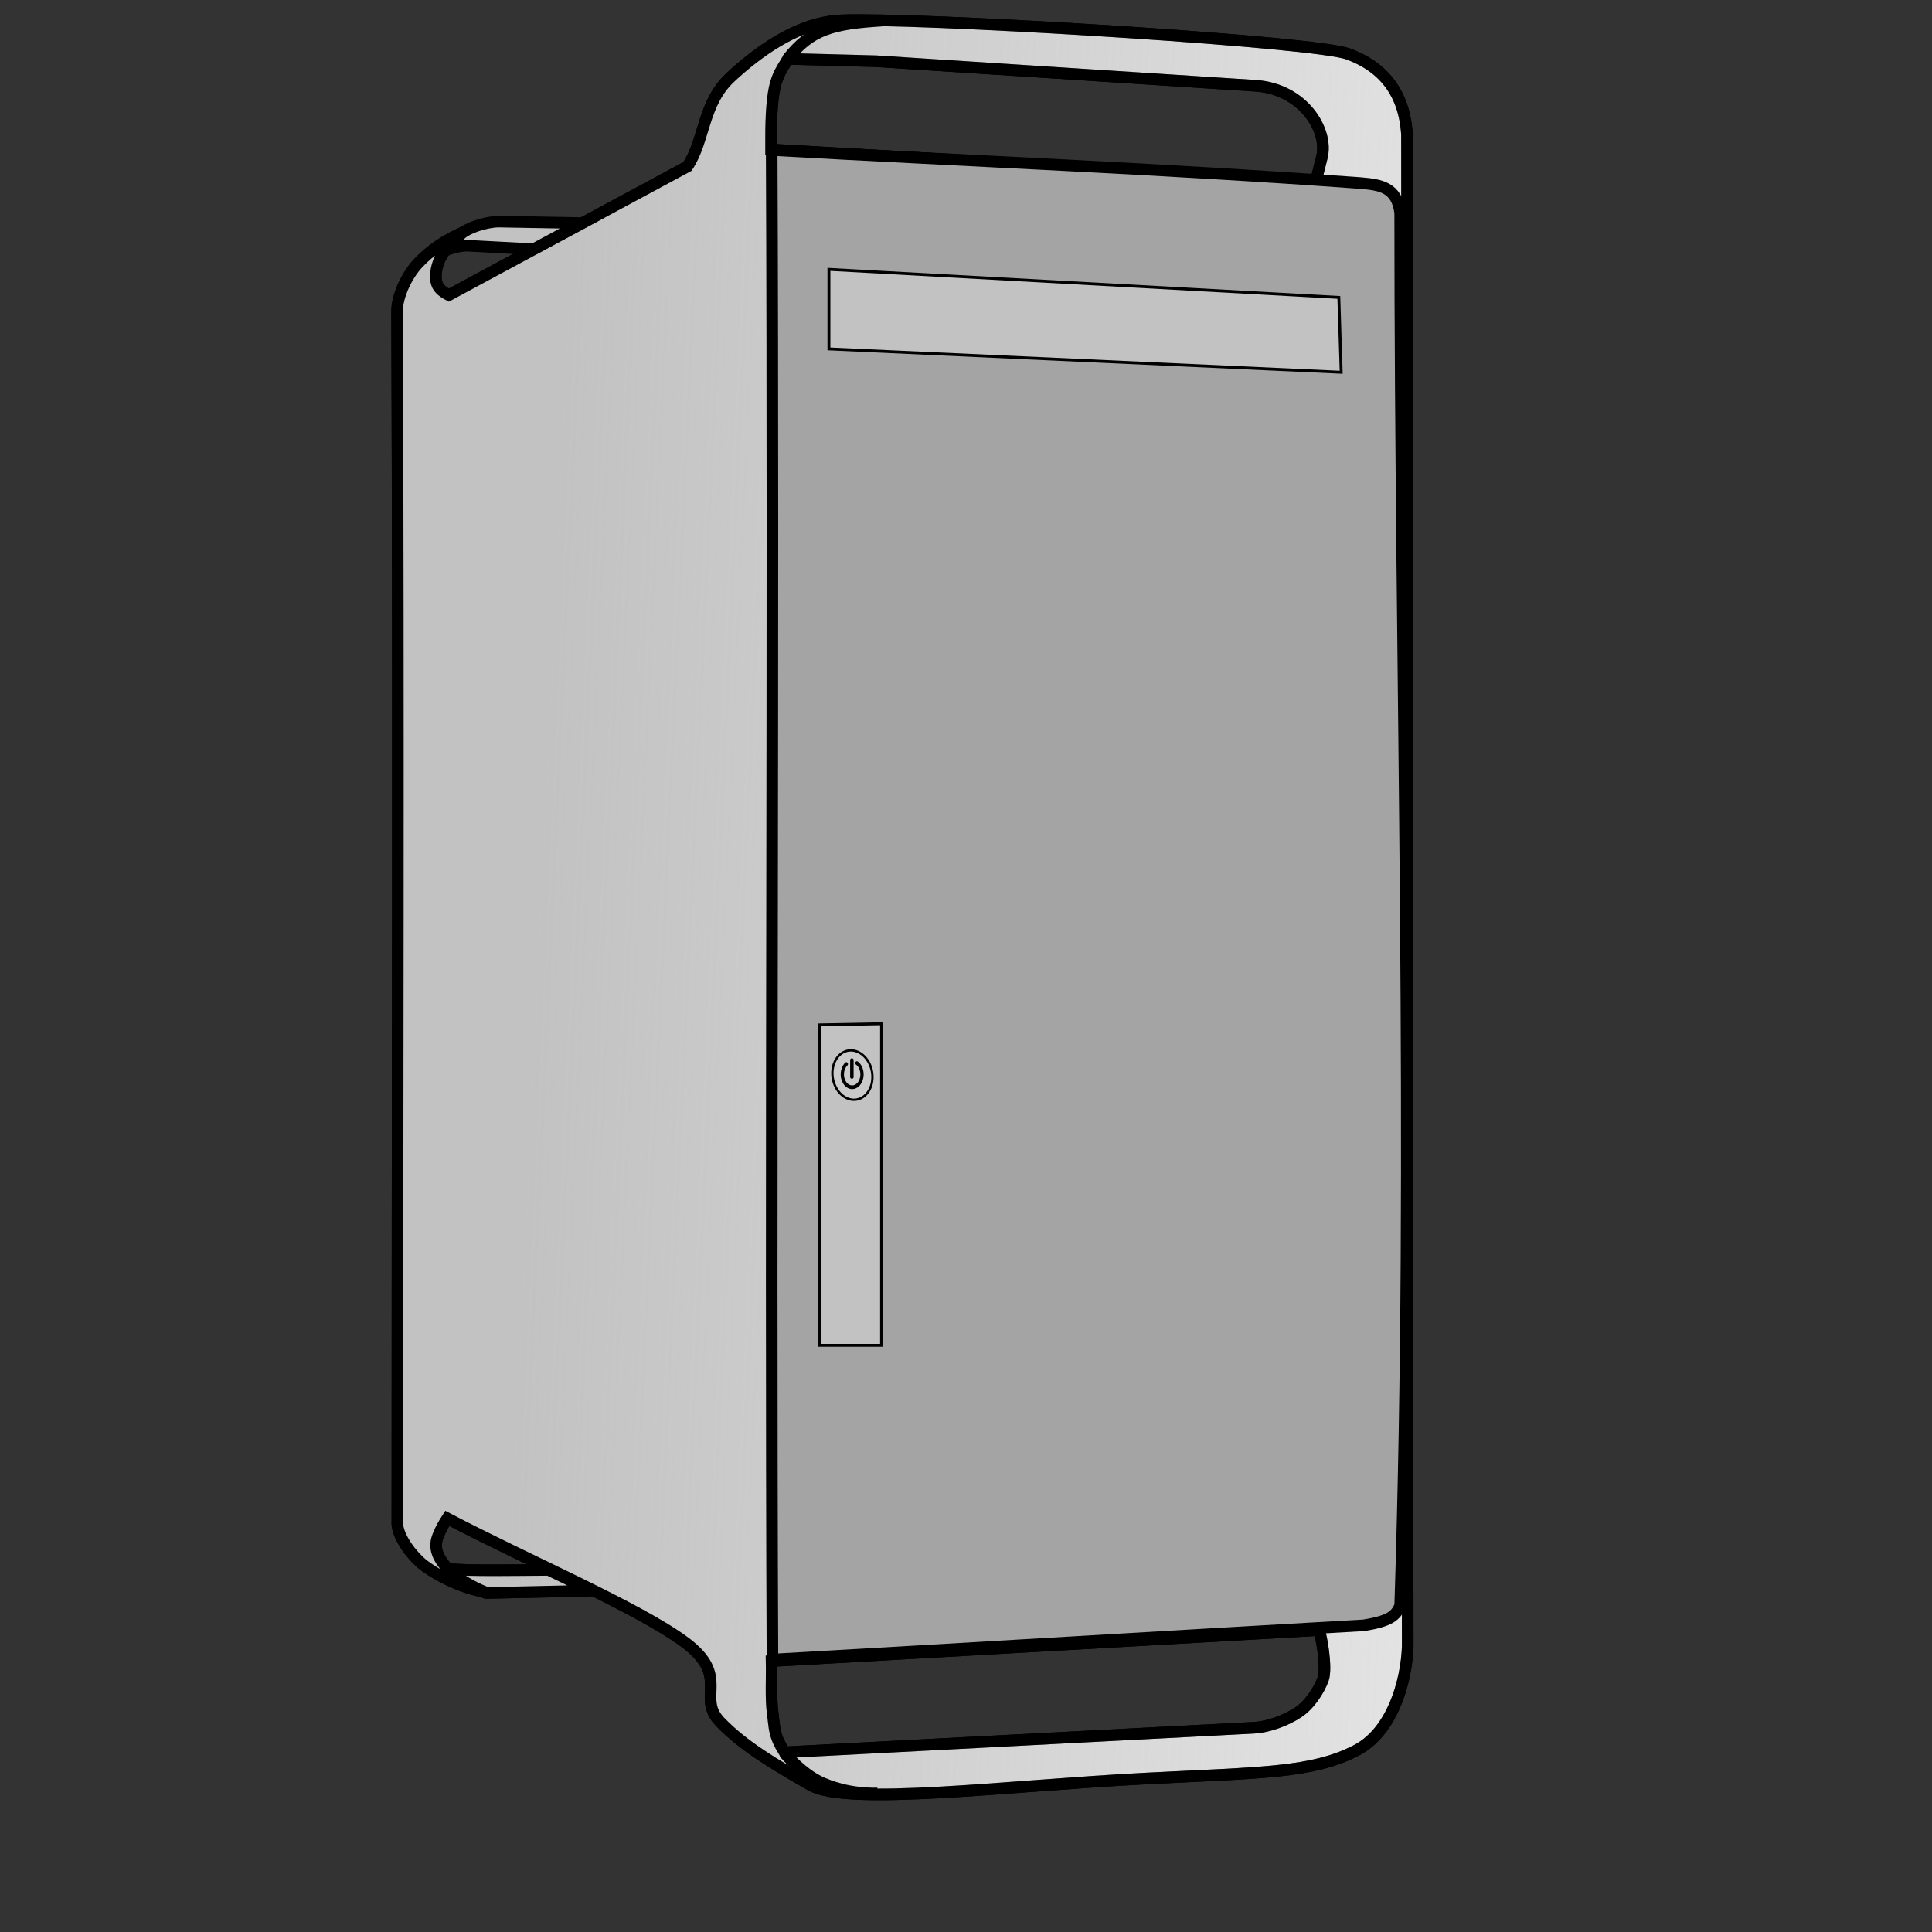 <?xml version="1.0" encoding="UTF-8" standalone="no"?>
<!-- Created with Inkscape (http://www.inkscape.org/) -->
<svg
   xmlns:dc="http://purl.org/dc/elements/1.1/"
   xmlns:cc="http://web.resource.org/cc/"
   xmlns:rdf="http://www.w3.org/1999/02/22-rdf-syntax-ns#"
   xmlns:svg="http://www.w3.org/2000/svg"
   xmlns="http://www.w3.org/2000/svg"
   xmlns:xlink="http://www.w3.org/1999/xlink"
   xmlns:sodipodi="http://sodipodi.sourceforge.net/DTD/sodipodi-0.dtd"
   xmlns:inkscape="http://www.inkscape.org/namespaces/inkscape"
   width="600pt"
   height="600pt"
   id="svg2"
   sodipodi:version="0.32"
   inkscape:version="0.45.1"
   sodipodi:docbase="/home/support/Source/ezix/lshw/development/src/gui/artwork/nologo"
   sodipodi:docname="powermacg5.svg"
   inkscape:output_extension="org.inkscape.output.svg.inkscape">
  <rect width="100%" height="100%" fill="#333333" stroke="none"/>
  <defs
     id="defs3">
    <linearGradient
       inkscape:collect="always"
       id="linearGradient3690">
      <stop
         style="stop-color:#c2c2c2;stop-opacity:1;"
         offset="0"
         id="stop3692" />
      <stop
         style="stop-color:#c2c2c2;stop-opacity:0;"
         offset="1"
         id="stop3694" />
    </linearGradient>
    <linearGradient
       inkscape:collect="always"
       id="linearGradient2102">
      <stop
         style="stop-color:#726d7f;stop-opacity:1;"
         offset="0"
         id="stop2104" />
      <stop
         style="stop-color:#726d7f;stop-opacity:0;"
         offset="1"
         id="stop2106" />
    </linearGradient>
    <linearGradient
       id="linearGradient2838">
      <stop
         id="stop2840"
         offset="0"
         style="stop-color:#000000;stop-opacity:1;" />
      <stop
         id="stop2842"
         offset="1"
         style="stop-color:#000000;stop-opacity:0;" />
    </linearGradient>
    <linearGradient
       gradientUnits="userSpaceOnUse"
       y2="336.168"
       x2="422.299"
       y1="188.589"
       x1="117.342"
       gradientTransform="scale(1.235,0.81)"
       id="linearGradient2844"
       xlink:href="#linearGradient2838"
       inkscape:collect="always" />
    <linearGradient
       inkscape:collect="always"
       xlink:href="#linearGradient2102"
       id="linearGradient2112"
       gradientTransform="scale(0.944,1.06)"
       x1="202.288"
       y1="104.676"
       x2="573.303"
       y2="243.773"
       gradientUnits="userSpaceOnUse" />
    <linearGradient
       inkscape:collect="always"
       xlink:href="#linearGradient2102"
       id="linearGradient2118"
       gradientUnits="userSpaceOnUse"
       gradientTransform="scale(0.944,1.06)"
       x1="202.288"
       y1="104.676"
       x2="573.303"
       y2="243.773" />
    <pattern
       patternUnits="userSpaceOnUse"
       width="13.5"
       height="13.375"
       patternTransform="translate(430.219,155.781)"
       id="pattern2881">
      <path
         style="fill:none;fill-opacity:1;fill-rule:nonzero;stroke:#000000;stroke-width:1;stroke-miterlimit:4;stroke-opacity:1"
         d="M 437.094 156.281 C 436.083 156.281 435.25 157.17 435.25 158.25 C 435.25 159.33 436.083 160.188 437.094 160.188 C 438.104 160.188 438.906 159.33 438.906 158.25 C 438.906 157.17 438.104 156.281 437.094 156.281 z M 432.531 160.312 C 431.521 160.312 430.719 161.201 430.719 162.281 C 430.719 163.362 431.521 164.25 432.531 164.25 C 433.542 164.25 434.375 163.362 434.375 162.281 C 434.375 161.201 433.542 160.312 432.531 160.312 z M 441.375 160.688 C 440.364 160.688 439.531 161.576 439.531 162.656 C 439.531 163.737 440.364 164.625 441.375 164.625 C 442.386 164.625 443.219 163.737 443.219 162.656 C 443.219 161.576 442.386 160.688 441.375 160.688 z M 437.219 164.75 C 436.208 164.75 435.375 165.607 435.375 166.688 C 435.375 167.768 436.208 168.656 437.219 168.656 C 438.229 168.656 439.031 167.768 439.031 166.688 C 439.031 165.607 438.229 164.75 437.219 164.75 z "
         id="path2883"
         transform="translate(-430.219,-155.781)" />
    </pattern>
    <pattern
       patternUnits="userSpaceOnUse"
       width="8.812"
       height="9.062"
       patternTransform="translate(486.406,462.625)"
       id="pattern3650">
      <path
         style="fill:#000000;fill-opacity:1;fill-rule:nonzero;stroke:#000000;stroke-width:1;stroke-miterlimit:4;stroke-opacity:1"
         d="M 488.656 463.125 C 487.68 463.125 486.906 463.982 486.906 465.062 C 486.906 466.143 487.68 467.031 488.656 467.031 C 489.632 467.031 490.438 466.143 490.438 465.062 C 490.438 463.982 489.632 463.125 488.656 463.125 z M 492.969 467.281 C 491.993 467.281 491.188 468.17 491.188 469.25 C 491.188 470.33 491.993 471.188 492.969 471.188 C 493.945 471.188 494.719 470.33 494.719 469.25 C 494.719 468.17 493.945 467.281 492.969 467.281 z "
         id="path3652"
         transform="translate(-486.406,-462.625)" />
    </pattern>
    <linearGradient
       inkscape:collect="always"
       xlink:href="#linearGradient3690"
       id="linearGradient3696"
       gradientTransform="scale(0.757,1.322)"
       x1="289.757"
       y1="336.675"
       x2="1204.609"
       y2="410.983"
       gradientUnits="userSpaceOnUse" />
  </defs>
  <sodipodi:namedview
     id="base"
     pagecolor="#ffffff"
     bordercolor="#666666"
     borderopacity="1.0"
     inkscape:pageopacity="0.0"
     inkscape:pageshadow="2"
     inkscape:zoom="0.49497475"
     inkscape:cx="584.7395"
     inkscape:cy="296.68483"
     inkscape:document-units="px"
     inkscape:current-layer="layer1"
     inkscape:window-width="1024"
     inkscape:window-height="768"
     inkscape:window-x="3"
     inkscape:window-y="47" />
  <g
     inkscape:label="Layer 1"
     inkscape:groupmode="layer"
     id="layer1">
    <path
       style="stroke-opacity:1;stroke-miterlimit:4;stroke-linejoin:miter;stroke-linecap:butt;stroke-width:4.794;stroke:#000000;fill-rule:evenodd;fill-opacity:1;fill:#ffffff"
       d="M 355.851,8.311 C 349.539,8.302 345.26,8.488 343.716,8.88 C 328.776,10.944 313.776,21.426 302.367,32.101 C 290.866,42.862 291.903,58.042 284.659,68.926 C 251.728,86.683 218.772,104.443 185.841,122.2 C 182.837,120.586 181.082,119.071 180.597,116.327 C 180.113,113.583 180.836,109.272 182.934,105.72 C 185.033,102.169 188.648,99.091 192.523,95.863 C 184.182,99.414 178.102,103.775 173.256,108.866 C 168.353,114.019 164.392,122.741 164.417,128.972 C 165.102,297.937 164.537,460.539 164.537,629.713 C 164.058,634.898 168.893,642.122 173.736,646.642 C 178.188,650.797 189.556,657.071 199.534,658.956 C 200.113,659.167 200.654,659.417 201.242,659.616 L 244.898,658.657 L 227.16,650.057 C 214.341,650.131 193.758,650.553 185.661,649.638 C 185.356,649.338 184.947,649.119 184.672,648.799 C 180.048,643.413 180.581,640.268 180.657,638.761 C 180.733,637.257 182.188,633.361 185.212,628.724 C 218.465,646.158 264.622,665.875 283.67,680.08 C 302.718,694.286 288.194,702.678 298.202,713.01 C 308.21,723.341 320.669,730.512 335.626,739.167 C 350.838,747.97 417.349,739.363 474.594,736.441 C 522.587,733.991 543.411,734.205 561.606,724.815 C 578.576,716.058 583.233,690.954 582.91,679.331 C 582.587,469.479 582.933,265.774 582.61,55.922 C 581.642,38.407 572.701,27.583 558.191,22.304 C 544.516,17.328 400.035,8.372 355.851,8.311 z M 326.307,24.371 L 362.622,25.33 L 520.018,35.517 C 539.596,36.842 550.161,53.912 547.374,65.061 L 544.947,74.739 L 319.266,61.915 C 319.185,50.534 319.523,42.368 320.734,36.476 C 321.945,30.584 324.532,27.438 326.307,24.371 z M 546.145,674.987 C 547.114,677.085 549.548,690.731 547.853,695.331 C 546.158,699.932 542.269,705.997 537.426,709.144 C 532.583,712.292 525.503,715.098 519.029,715.437 L 324.839,725.594 C 320.319,718.33 320.873,715.919 319.985,709.624 C 319.097,703.328 319.667,695.075 319.506,687.811 L 546.145,674.987 z "
       id="path1345" />
    <path
       style="stroke-opacity:1;stroke-miterlimit:4;stroke-linejoin:miter;stroke-linecap:butt;stroke-width:4.794;stroke:#000000;fill-rule:evenodd;fill-opacity:1.0;fill:url(#linearGradient3696)"
       d="M 355.851,8.311 C 349.539,8.302 345.26,8.488 343.716,8.88 C 328.776,10.944 313.776,21.426 302.367,32.101 C 290.866,42.862 291.903,58.042 284.659,68.926 C 251.728,86.683 218.772,104.443 185.841,122.2 C 182.837,120.586 181.082,119.071 180.597,116.327 C 180.113,113.583 180.836,109.272 182.934,105.72 C 185.033,102.169 188.648,99.091 192.523,95.863 C 184.182,99.414 178.102,103.775 173.256,108.866 C 168.353,114.019 164.392,122.741 164.417,128.972 C 165.102,297.937 164.537,460.539 164.537,629.713 C 164.058,634.898 168.893,642.122 173.736,646.642 C 178.188,650.797 189.556,657.071 199.534,658.956 C 200.113,659.167 200.654,659.417 201.242,659.616 L 244.898,658.657 L 227.16,650.057 C 214.341,650.131 193.758,650.553 185.661,649.638 C 185.356,649.338 184.947,649.119 184.672,648.799 C 180.048,643.413 180.581,640.268 180.657,638.761 C 180.733,637.257 182.188,633.361 185.212,628.724 C 218.465,646.158 264.622,665.875 283.67,680.08 C 302.718,694.286 288.194,702.678 298.202,713.01 C 308.21,723.341 320.669,730.512 335.626,739.167 C 350.838,747.97 417.349,739.363 474.594,736.441 C 522.587,733.991 543.411,734.205 561.606,724.815 C 578.576,716.058 583.233,690.954 582.91,679.331 C 582.587,469.479 582.933,265.774 582.61,55.922 C 581.642,38.407 572.701,27.583 558.191,22.304 C 544.516,17.328 400.035,8.372 355.851,8.311 z M 326.307,24.371 L 362.622,25.33 L 520.018,35.517 C 539.596,36.842 550.161,53.912 547.374,65.061 L 544.947,74.739 L 319.266,61.915 C 319.185,50.534 319.523,42.368 320.734,36.476 C 321.945,30.584 324.532,27.438 326.307,24.371 z M 546.145,674.987 C 547.114,677.085 549.548,690.731 547.853,695.331 C 546.158,699.932 542.269,705.997 537.426,709.144 C 532.583,712.292 525.503,715.098 519.029,715.437 L 324.839,725.594 C 320.319,718.33 320.873,715.919 319.985,709.624 C 319.097,703.328 319.667,695.075 319.506,687.811 L 546.145,674.987 z "
       id="path2235" />
    <path
       sodipodi:nodetypes="ccccccc"
       id="path1457"
       d="M 319.54,62.107 C 320.453,270.307 318.945,478.991 319.858,687.191 C 400.672,682.625 483.908,677.575 564.722,673.009 C 575.556,671.238 578.039,669.082 579.789,664.791 C 585.967,475.092 579.789,280.352 579.789,88.132 C 578.427,77.485 571.737,76.524 563.353,75.805 C 481.113,69.786 400.811,66.673 319.54,62.107 z "
       style="fill:#a4a4a4;fill-opacity:1;fill-rule:nonzero;stroke:#000000;stroke-width:4.794;stroke-linecap:butt;stroke-linejoin:miter;stroke-miterlimit:4;stroke-opacity:1" />
    <path
       style="fill:#c2c2c2;fill-opacity:1;fill-rule:evenodd;stroke:#000000;stroke-width:4.794;stroke-linecap:butt;stroke-linejoin:miter;stroke-miterlimit:4;stroke-opacity:1"
       d="M 184.074,103.763 L 190.736,97.06 C 193.293,94.487 200.598,91.951 206.315,91.757 L 241.001,92.383 L 220.919,103.199 L 192.978,101.708 C 189.889,101.909 188.132,102.473 184.074,103.763 z "
       id="path1341"
       sodipodi:nodetypes="czccccc" />
    <path
       style="fill:#c2c2c2;fill-opacity:1;fill-rule:evenodd;stroke:#000000;stroke-width:1.199;stroke-linecap:butt;stroke-linejoin:miter;stroke-miterlimit:4;stroke-opacity:1"
       d="M 343.244,111.538 L 554.387,123.16 L 555.356,154.154 L 343.244,144.468 L 343.244,111.538 z "
       id="path1344" />
    <path
       style="fill:#c2c2c2;fill-opacity:1;fill-rule:evenodd;stroke:#000000;stroke-width:1.199;stroke-linecap:butt;stroke-linejoin:miter;stroke-miterlimit:4;stroke-opacity:1"
       d="M 339.369,424.379 L 365.036,423.895 L 365.036,557.07 L 339.369,557.07 L 339.369,424.379 z "
       id="path1346" />
    <path
       style="fill:none;fill-opacity:0.75;fill-rule:evenodd;stroke:#000000;stroke-width:4.794;stroke-linecap:butt;stroke-linejoin:miter;stroke-miterlimit:4;stroke-opacity:1"
       d="M 326.152,24.368 C 335.637,12.227 344.663,9.821 365.164,8.529"
       id="path3658"
       sodipodi:nodetypes="cc" />
    <path
       style="fill:none;fill-opacity:0.75;fill-rule:evenodd;stroke:#000000;stroke-width:4.794;stroke-linecap:butt;stroke-linejoin:miter;stroke-miterlimit:4;stroke-opacity:1"
       d="M 324.676,725.744 C 329.128,730.88 334.562,735.421 339.017,737.611 C 343.372,739.753 351.94,742.859 363.354,742.63"
       id="path3665"
       sodipodi:nodetypes="czc" />
    <path
       style="fill:none;fill-opacity:0.75;fill-rule:evenodd;stroke:#000000;stroke-width:4.794;stroke-linecap:butt;stroke-linejoin:miter;stroke-miterlimit:4;stroke-opacity:1"
       d="M 185.477,649.724 C 190.271,654.175 195.236,656.915 201.4,659.483"
       id="path3682"
       sodipodi:nodetypes="cc" />
    <g
       transform="matrix(0.959,0,0,0.959,-125.326,159.617)"
       style="fill:#cacaca;fill-opacity:1"
       id="g12127">
      <path
         transform="matrix(0.985,-0.175,0.175,0.985,-45.048,92.453)"
         d="M 507.857 297.143 A 8.571 10.714 0 1 1  490.714,297.143 A 8.571 10.714 0 1 1  507.857 297.143 z"
         sodipodi:ry="10.714286"
         sodipodi:rx="8.5714283"
         sodipodi:cy="297.14285"
         sodipodi:cx="499.28571"
         id="path9086"
         style="fill-rule:evenodd;stroke:#000000;stroke-width:1;stroke-linecap:butt;stroke-linejoin:miter;stroke-miterlimit:4;stroke-opacity:1"
         sodipodi:type="arc" />
      <path
         sodipodi:open="true"
         sodipodi:end="10.358529"
         sodipodi:start="5.2115531"
         transform="matrix(0.884,0,0,1,57.064,-0.505)"
         d="M 501.817,293.079 A 4.798,5.556 0 1 1 496.666,293.491"
         sodipodi:ry="5.5558391"
         sodipodi:rx="4.7982244"
         sodipodi:cy="297.95673"
         sodipodi:cx="499.52045"
         id="path9849"
         style="fill-rule:evenodd;stroke:#000000;stroke-width:1.595;stroke-linecap:round;stroke-linejoin:miter;stroke-miterlimit:4;stroke-opacity:1"
         sodipodi:type="arc" />
      <path
         id="path9851"
         d="M 498.51,291.269 L 498.51,298.584"
         style="fill-rule:evenodd;stroke:#000000;stroke-width:1.5;stroke-linecap:round;stroke-linejoin:miter;stroke-miterlimit:4;stroke-opacity:1" />
    </g>
  </g>
</svg>
